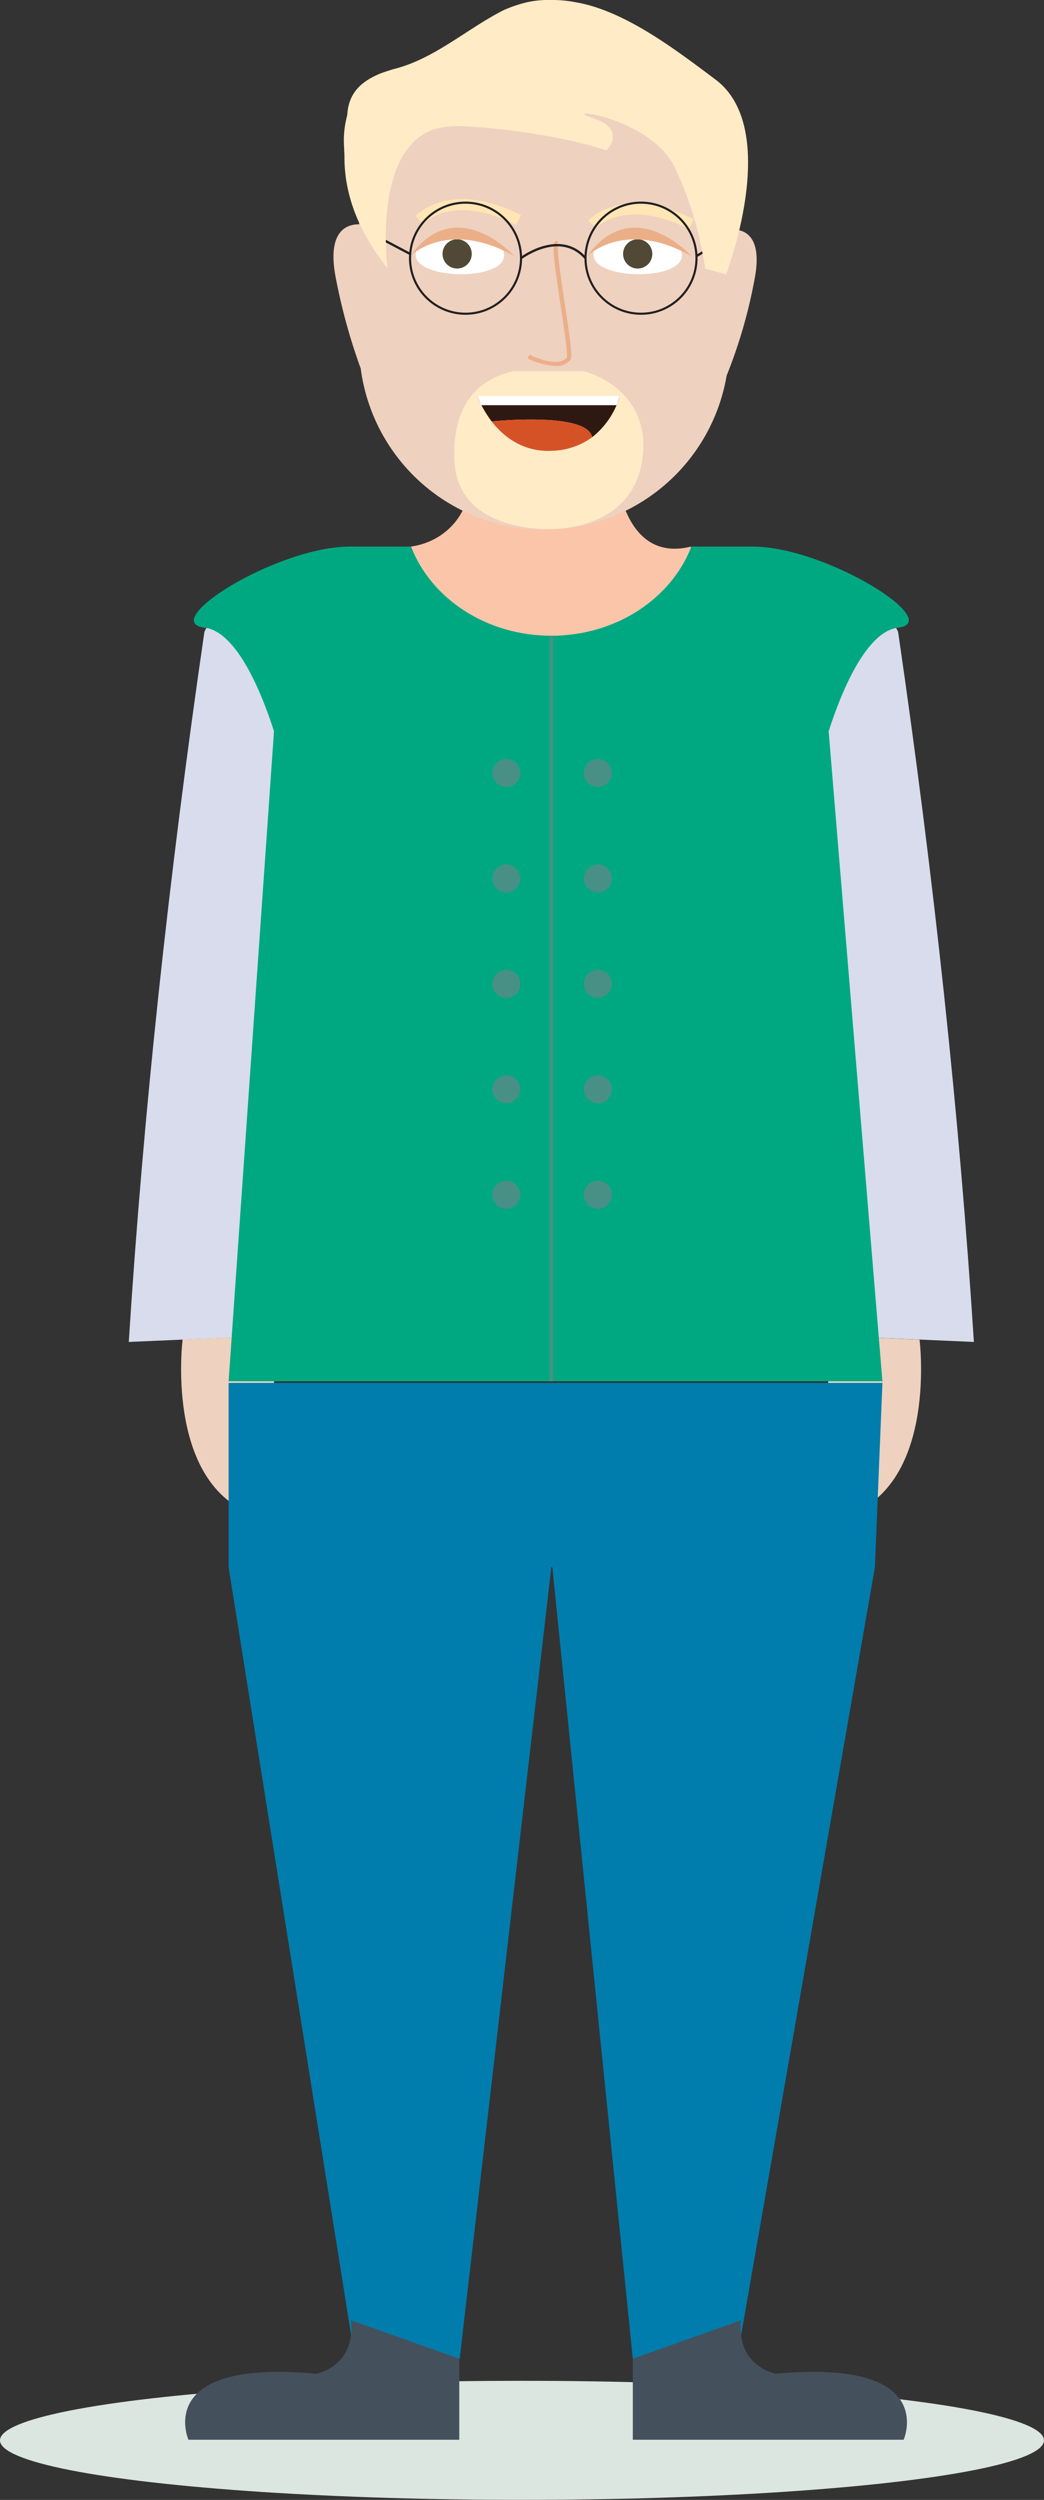 <svg xmlns="http://www.w3.org/2000/svg" viewBox="0 0 277.84 664.79"><rect x="0" y="0" width="277.84" height="664.79" fill="#333333" stroke="none"/><defs><style>.cls-1{fill:#dce6e0;}.cls-2{fill:#007dac;}.cls-3{fill:#eed1bf;}.cls-4{fill:#fbc5aa;}.cls-5{fill:#d8dcec;}.cls-6,.cls-7{fill:#00a881;}.cls-7{stroke:#489086;stroke-width:0.95px;}.cls-14,.cls-15,.cls-7{stroke-miterlimit:10;}.cls-8{fill:#44515c;}.cls-9{fill:#489086;}.cls-10{fill:#fff;}.cls-11{fill:#514835;}.cls-12{fill:#ebaf88;}.cls-13{fill:#ffe6b4;}.cls-14,.cls-15{fill:none;stroke:#231f20;}.cls-14{stroke-width:0.62px;}.cls-15{stroke-width:0.56px;}.cls-16{fill:#ffebc6;}.cls-17{fill:#301812;}.cls-18{fill:#d55227;}</style></defs><g id="Layer_2" data-name="Layer 2"><g id="Avatar"><ellipse class="cls-1" cx="138.92" cy="648.95" rx="138.92" ry="15.83"/><polygon class="cls-2" points="146.73 416.76 122.34 627.24 94.45 627.24 60.84 416.76 146.73 416.76"/><polygon class="cls-2" points="232.84 416.76 196.14 627.24 168.41 627.24 146.99 416.76 232.84 416.76"/><path class="cls-3" d="M48.6,356.2s-5.53,43.55,24.32,47.93v-49Z"/><path class="cls-3" d="M244.72,356.25s5.53,43.56-24.32,47.94v-49Z"/><path class="cls-4" d="M109.27,145.35s15.63-1.16,16.35-19.95H164s1.58,24.54,19.88,19.95l-1.66,14.11-37.39,14.89-32.47-8.71-7.92-15.76Z"/><path class="cls-5" d="M259.18,356.86l-48.77-2.13v-157s11.28-65,28.6-29.73Q253.41,266.74,259.18,356.86Z"/><path class="cls-5" d="M34.27,356.86,83,354.73v-157s-11.28-65-28.6-29.73Q40,266.74,34.27,356.86Z"/><path class="cls-6" d="M200.25,145.35H184c-5.33,13.8-20,23.71-37.3,23.71s-32-9.91-37.31-23.71H93.2c-19.65,0-51.49,20.14-38.64,21.59,5.42.61,12.12,8.27,18.36,27.52L60.84,367.32h174L220.53,194.46c6.24-19.25,12.94-26.91,18.36-27.52C251.74,165.49,219.9,145.35,200.25,145.35Z"/><line class="cls-7" x1="146.73" y1="367.32" x2="146.73" y2="169.06"/><path class="cls-8" d="M168.41,627.24v21.55h72.08s9.51-21.59-34-17.55c0,0-10.59-1.88-9.28-14.22"/><path class="cls-8" d="M122.23,627.24v21.55H50.15s-9.51-21.59,34-17.55c0,0,10.59-1.88,9.27-14.22"/><circle class="cls-9" cx="159.1" cy="205.56" r="3.72"/><circle class="cls-9" cx="134.74" cy="205.56" r="3.72"/><circle class="cls-9" cx="159.1" cy="233.6" r="3.72"/><circle class="cls-9" cx="134.74" cy="233.6" r="3.72"/><circle class="cls-9" cx="159.1" cy="261.64" r="3.72"/><circle class="cls-9" cx="134.74" cy="261.64" r="3.72"/><circle class="cls-9" cx="159.1" cy="289.69" r="3.72"/><circle class="cls-9" cx="134.74" cy="289.69" r="3.72"/><circle class="cls-9" cx="159.1" cy="317.73" r="3.72"/><circle class="cls-9" cx="134.74" cy="317.73" r="3.72"/><polygon class="cls-2" points="232.84 416.76 60.84 416.76 60.84 367.76 234.84 367.76 232.84 416.76"/><path id="Koza" class="cls-3" d="M200.8,74.32a133.55,133.55,0,0,1-7.42,25.57A49.25,49.25,0,0,1,96,98a155.45,155.45,0,0,1-6.64-24.12c-2.46-12.67,3.11-14.27,6.23-14.23V56.69A44.43,44.43,0,0,1,140,12.26h9.66a44.43,44.43,0,0,1,44.43,44.43v4.42C196.57,60.81,203.36,61.12,200.8,74.32Z"/><path class="cls-10" d="M134.16,67.94c.1-7.58-23.44-7.86-23.54-.29C110.54,74.5,134.08,74.78,134.16,67.94Z"/><path class="cls-10" d="M181.48,67.94c.09-7.58-23.45-7.86-23.54-.29C157.86,74.5,181.4,74.78,181.48,67.94Z"/><circle class="cls-11" cx="121.66" cy="67.52" r="3.89"/><circle class="cls-11" cx="169.71" cy="67.52" r="3.89"/><path id="Oci" class="cls-12" d="M109.16,68.1s10-10,27.7,0C136.86,68.1,121.47,51.08,109.16,68.1Z"/><path id="Oci-2" data-name="Oci" class="cls-12" d="M156.29,68.1s10-10,27.7,0C184,68.1,168.6,51.08,156.29,68.1Z"/><path class="cls-3" d="M148.31,64.61l-.4,1.56C147.89,65.1,148,64.52,148.31,64.61Z"/><path id="Nos" class="cls-12" d="M147.84,97.32a19.66,19.66,0,0,1-7.44-2l.52-1c2.11,1.07,8,3.28,9.92.75.32-.84-.77-8-1.64-13.82-1.86-12.28-2.3-16.23-1.44-17a.76.76,0,0,1,.72-.14l-.34,1.1a.4.4,0,0,0,.44-.15c-.51,1,.8,9.67,1.76,16,1.62,10.7,2,13.93,1.42,14.69A4.65,4.65,0,0,1,147.84,97.32Z"/><g id="Obrve"><path class="cls-13" d="M137.36,59.81c-16.77-8.46-24.37-.64-24.69-.31l-2.12-2c.37-.4,9.28-9.82,28.11-.31Z"/></g><g id="Obrve-2" data-name="Obrve"><g id="Obrve-3" data-name="Obrve"><path id="Obrve-4" data-name="Obrve" class="cls-13" d="M183.34,60.92c-16.9-8.53-24.61-.4-24.68-.32l-2.13-1.94c.37-.41,9.27-9.83,28.11-.32Z"/></g></g><g id="Ocala"><path class="cls-14" d="M138.65,68.66s10.32-7.8,17.17,0"/><line class="cls-14" x1="98.36" y1="61.84" x2="109.12" y2="67.52"/><line class="cls-14" x1="196.11" y1="61.62" x2="185.36" y2="68.09"/><circle class="cls-15" cx="123.89" cy="68.66" r="14.77"/><circle class="cls-15" cx="170.59" cy="68.66" r="14.77"/></g><path id="Lasje1" class="cls-16" d="M103.16,71.42s-3.33-24.54,7.49-34.2A14.38,14.38,0,0,1,114,35a10.85,10.85,0,0,1,2.18-.77c4-1.14,8.65-.56,12.82-.3l3.12.32c19.3,2.1,29.26,5.74,29.26,5.74s5.78-5.55-3.75-8.63,15.48-.38,22,13.27a93.13,93.13,0,0,1,8,26.81l5.6,1.51s14.88-38.55-2.82-51.8c-9.7-7.27-21.71-16.44-33.59-19.74a35.19,35.19,0,0,0-3.57-.8,28.48,28.48,0,0,0-3.17-.46A30.72,30.72,0,0,0,146.87,0a27,27,0,0,0-6.45.56c-1.1.25-2.17.56-3.22.91s-2.07.75-3.07,1.18c-9.91,5-18.57,13.09-29.47,15.75-1,.31-2.08.66-3.06,1-4.93,1.94-8.85,4.92-9.18,11.16-.25,1-.45,1.92-.61,2.9a25.38,25.38,0,0,0-.22,5.9c0,.73.08,1.46.08,2.22C91.61,49.88,94.17,60.1,103.16,71.42Z"/><path id="Brki2" class="cls-16" d="M155.39,98.7s18.2,4.35,15.57,23.4-24,18.57-24,18.57-25.42,1.47-26.06-18.57,12.58-22.49,15.67-23.4Z"/><path class="cls-17" d="M164.94,105.36a21.69,21.69,0,0,1-7.35,10.91c-1.38-6.87-26.65-4.2-26.74-4.19a31.51,31.51,0,0,1-3.85-6.72Z"/><path class="cls-18" d="M157.59,116.27h0a19,19,0,0,1-10.44,3.6c-7.92.47-13.15-3.77-16.3-7.79C130.94,112.07,156.21,109.4,157.59,116.27Z"/><polygon class="cls-17" points="130.85 112.08 130.86 112.08 130.86 112.08 130.85 112.08"/><polygon class="cls-10" points="127 105.36 128.08 107.75 164.13 107.75 164.94 105.36 127 105.36"/></g></g></svg>